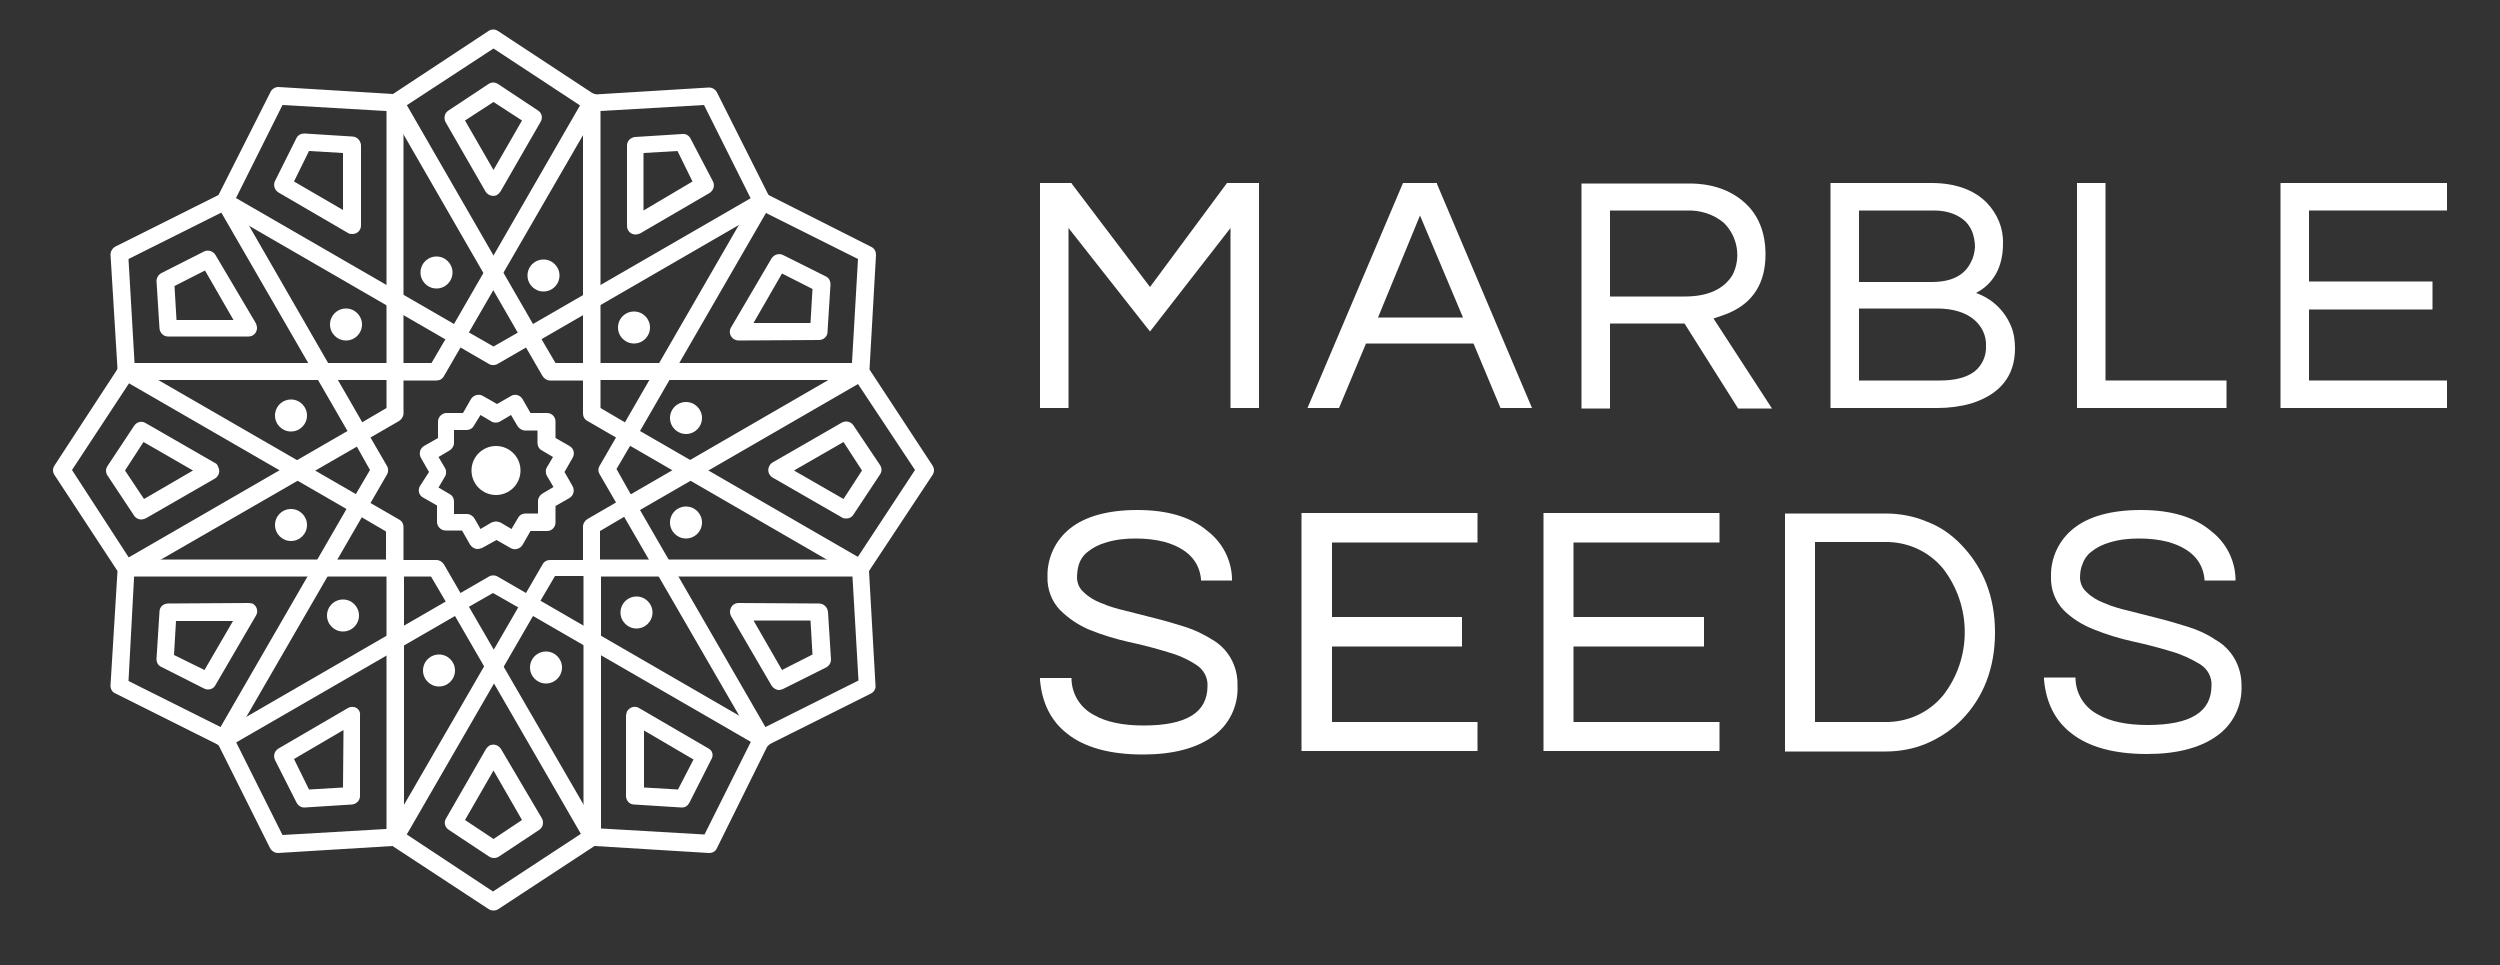 <?xml version="1.0" encoding="utf-8"?>
<!-- Generator: Adobe Illustrator 22.1.0, SVG Export Plug-In . SVG Version: 6.00 Build 0)  -->
<svg version="1.1" id="Capa_1" xmlns="http://www.w3.org/2000/svg" xmlns:xlink="http://www.w3.org/1999/xlink" x="0px" y="0px"
	 viewBox="0 0 500 193" style="enable-background:new 0 0 500 193;" xml:space="preserve">
<rect x="0" y="0" width="500" height="193" fill="#333333" stroke="none"/>
<style type="text/css">
	.st0{fill:#FFFFFF;}
</style>
<title>horizontal-white-transparent</title>
<polygon class="st0" points="230,57.4 214.4,36.8 214.3,36.6 208,36.6 208,81.6 213.7,81.6 213.7,45.6 230,66.3 246.1,45.6 
	246.1,81.6 251.8,81.6 251.8,36.6 245.4,36.6 "/>
<path class="st0" d="M287.4,36.6h-6.8l-19.1,45h6.3l5.4-12.9h21.5l5.4,12.9h6.3l-19-44.8L287.4,36.6z M292.6,63.5h-17l8.4-20.4
	L292.6,63.5z"/>
<path class="st0" d="M346,62.5c4.7-2.1,7.1-6,7.1-11.6c0-4.4-1.4-7.9-4.2-10.4s-6.5-3.8-11.1-3.8h-21.5v45h5.7v-17h14.9l10.6,16.8
	l0.1,0.2h6.8l-11.7-18C343.8,63.3,344.9,63,346,62.5z M322,42.1h15.3c2.7-0.1,5.3,0.7,7.4,2.4c2.8,2.7,3.6,7,1.8,10.5
	c-1.7,2.8-4.9,4.3-9.5,4.3h-15V42.1z"/>
<path class="st0" d="M395.2,58.6c3.6-1.9,5.4-5.3,5.4-9.9c0.1-3-1.1-5.9-3.2-8.1c-2.5-2.6-6.3-4-11.1-4h-20.2v45h21.4
	c2.3,0,4.6-0.3,6.7-0.9c5.8-1.8,8.8-5.5,8.8-11c0-1.5-0.2-3.1-0.8-4.5C400.9,62.1,398.4,59.7,395.2,58.6z M394.2,52.4
	c-1.3,2.7-3.9,4-7.9,4h-14.5V42.1h15c2.7,0,4.8,0.8,6.3,2.2c0.6,0.6,1.1,1.4,1.4,2.2c0.3,0.9,0.5,1.9,0.5,2.9
	C394.9,50.5,394.7,51.5,394.2,52.4z M371.8,61.7h15.6c3.2,0,5.8,0.8,7.5,2.3c1.5,1.3,2.4,3.2,2.3,5.2c0.1,2-0.8,3.9-2.3,5.1
	c-1.6,1.2-3.9,1.8-6.9,1.8h-16.2V61.7z"/>
<polygon class="st0" points="421.1,36.6 415.4,36.6 415.4,81.6 445.3,81.6 445.3,76.1 421.1,76.1 "/>
<polygon class="st0" points="456.1,81.6 489.4,81.6 489.4,76.1 461.8,76.1 461.8,61.9 486.5,61.9 486.5,56.3 461.8,56.3 461.8,42.1 
	489.4,42.1 489.4,36.6 456.1,36.6 "/>
<path class="st0" d="M242.4,127.9c-1.6-1-3.4-1.9-5.3-2.5c-1.9-0.6-3.9-1.2-5.9-1.7l-5.9-1.5c-1.7-0.4-3.5-0.9-5.1-1.6
	c-1.3-0.5-2.5-1.2-3.5-2.2c-0.8-0.7-1.2-1.6-1.3-2.7c0-1,0.1-2,0.4-2.9c0.3-0.9,0.9-1.8,1.7-2.4c1.1-0.9,2.3-1.5,3.7-1.9
	c1.9-0.6,3.9-0.8,5.9-0.8c2,0,4,0.2,5.9,0.7c4.4,1.3,6.8,3.7,7.2,7.4v0.3h6.2v-0.4c-0.1-3.7-1.9-7.2-4.9-9.5c-3.3-2.8-8-4.2-14-4.2
	s-10.5,1.3-13.5,3.7c-2.9,2.3-4.6,5.9-4.5,9.6c-0.1,2.5,0.8,4.9,2.5,6.7c1.7,1.7,3.8,3.1,6,4c2.5,1,5.1,1.8,7.8,2.4
	c2.8,0.6,5.4,1.3,7.7,2c2.1,0.6,4,1.4,5.8,2.6c1.4,0.9,2.3,2.5,2.2,4.2c0,5.3-4.2,7.9-12.8,7.9c-4.1,0-7.5-0.7-9.9-2.1
	c-2.7-1.4-4.4-4.1-4.5-7.1v-0.3H208v0.4c0.4,4.6,2.2,8.2,5.4,10.7c3.5,2.8,8.6,4.2,15.2,4.2c5.9,0,10.5-1.2,13.8-3.5
	c3.4-2.3,5.3-6.2,5.1-10.3C247.6,133.2,245.6,129.7,242.4,127.9z"/>
<polygon class="st0" points="260.3,150.2 295.5,150.2 295.5,144.4 266.4,144.4 266.4,129.3 292.4,129.3 292.4,123.4 266.4,123.4 
	266.4,108.5 295.5,108.5 295.5,102.6 260.3,102.6 "/>
<polygon class="st0" points="308.7,150.2 343.9,150.2 343.9,144.4 314.7,144.4 314.7,129.3 340.8,129.3 340.8,123.4 314.7,123.4 
	314.7,108.5 343.9,108.5 343.9,102.6 308.7,102.6 "/>
<path class="st0" d="M385.3,104.3c-2.6-1.1-5.4-1.6-8.2-1.6H357v47.6h20.1c2.8,0,5.6-0.5,8.2-1.6c2.6-1.1,5-2.7,7-4.7
	c4.4-4.5,6.7-10.4,6.7-17.5s-2.3-12.9-6.7-17.5C390.3,106.9,388,105.3,385.3,104.3z M363,108.4h13.9c4.5-0.1,8.8,1.8,11.7,5.3
	c5.8,7.5,5.8,18,0,25.4l0,0c-2.9,3.5-7.2,5.4-11.7,5.3H363V108.4z"/>
<path class="st0" d="M443,127.9c-1.6-1.1-3.4-1.9-5.3-2.5c-1.9-0.6-3.9-1.2-5.9-1.7l-5.9-1.5c-1.7-0.4-3.5-0.9-5.1-1.6
	c-1.3-0.5-2.5-1.2-3.5-2.2c-0.8-0.7-1.2-1.6-1.3-2.7c0-1,0.1-2,0.5-2.9c0.3-0.9,0.9-1.8,1.7-2.4c1.1-0.9,2.3-1.5,3.7-1.9
	c1.9-0.6,3.9-0.8,5.9-0.8c2,0,4,0.2,5.9,0.7c4.4,1.3,6.8,3.7,7.2,7.4v0.3h6.2v-0.4c-0.1-3.7-1.9-7.2-4.9-9.5c-3.3-2.8-8-4.2-14-4.2
	s-10.5,1.3-13.5,3.7c-2.9,2.3-4.6,5.9-4.5,9.6c-0.1,2.5,0.8,4.9,2.5,6.7c1.7,1.7,3.8,3,6.1,3.9c2.5,1,5.1,1.8,7.8,2.4
	c2.8,0.6,5.4,1.3,7.7,2c2.1,0.6,4,1.5,5.8,2.6c1.4,0.9,2.3,2.5,2.2,4.2c0,5.3-4.2,7.9-12.8,7.9c-4.1,0-7.5-0.7-9.9-2.1
	c-2.7-1.4-4.4-4.1-4.5-7.1v-0.3h-6.3v0.4c0.4,4.6,2.2,8.2,5.4,10.7c3.5,2.8,8.6,4.2,15.2,4.2c5.9,0,10.5-1.2,13.8-3.5
	c3.4-2.3,5.3-6.2,5.1-10.3C448.3,133.2,446.3,129.7,443,127.9z"/>
<path class="st0" d="M173.9,73.9l1.3-22.9c0-0.7-0.3-1.3-0.9-1.6L153.7,39l-10.3-20.5c-0.3-0.6-0.9-1-1.6-1l-22.9,1.4L99.6,6.2
	c-0.6-0.4-1.3-0.4-1.9,0L78.6,18.8l-22.9-1.4c-0.7,0-1.3,0.4-1.6,1L43.7,39L23.1,49.3c-0.6,0.3-1,1-1,1.6l1.4,22.9L10.9,93.1
	c-0.4,0.6-0.4,1.3,0,1.9l12.6,19.2l-1.4,22.9c0,0.7,0.3,1.3,1,1.6L43.7,149L54,169.6c0.3,0.6,1,1,1.6,1l22.9-1.4l19.2,12.6
	c0.3,0.2,0.6,0.3,1,0.3c0.4,0,0.7-0.1,1-0.3l19.2-12.6l22.9,1.4c0.7,0,1.3-0.3,1.6-1l10.2-20.6l20.6-10.3c0.6-0.3,1-1,0.9-1.6
	l-1.3-22.9L186.5,95c0.4-0.6,0.4-1.3,0-1.9L173.9,73.9z M170.7,112.7c-0.2,0.3-0.3,0.6-0.3,1l1.3,22.4l-20,10
	c-0.3,0.2-0.6,0.4-0.8,0.8l-10,20l-22.4-1.3c-0.4,0-0.7,0.1-1,0.3l-18.9,12.4L80,166c-0.3-0.2-0.6-0.3-1-0.3h-0.1L56.5,167l-10-20
	c-0.2-0.3-0.4-0.6-0.8-0.8l-20-10l1.2-22.4c0-0.4-0.1-0.7-0.3-1L14.4,94l12.3-18.7c0.2-0.3,0.3-0.7,0.3-1.1l-1.3-22.4l20-10
	c0.3-0.2,0.6-0.4,0.8-0.8l10-20l22.4,1.3c0.4,0,0.7-0.1,1-0.3L98.7,9.7L117.4,22c0.3,0.2,0.6,0.3,1,0.3l22.4-1.3l10,20
	c0.2,0.3,0.4,0.6,0.8,0.8l20,10l-1.3,22.4c0,0.4,0.1,0.7,0.3,1.1L183,94L170.7,112.7z"/>
<path class="st0" d="M126.4,85.3l-6.3-3.7v-7.3c0-0.9-0.8-1.7-1.7-1.7c0,0,0,0,0,0h-7.3l-3.7-6.3c-0.5-0.8-1.5-1.1-2.4-0.6l-6.3,3.6
	l-6.3-3.6c-0.8-0.5-1.9-0.2-2.4,0.6l-3.7,6.3H79c-0.9,0-1.7,0.8-1.7,1.7c0,0,0,0,0,0v7.3L71,85.3c-0.8,0.5-1.1,1.5-0.6,2.3
	c0,0,0,0,0,0L74,94l-3.7,6.3c-0.5,0.8-0.2,1.9,0.6,2.3c0,0,0,0,0,0l6.3,3.7v7.3c0,0.9,0.7,1.7,1.7,1.7h7.3l3.7,6.3
	c0.5,0.8,1.5,1.1,2.4,0.6l6.3-3.6l6.3,3.6c0.3,0.1,0.6,0.2,0.9,0.2c0.6,0,1.2-0.3,1.5-0.9l3.7-6.3h7.3c0.9,0,1.7-0.8,1.7-1.7
	c0,0,0,0,0,0v-7.3l6.3-3.7c0.8-0.5,1.1-1.5,0.6-2.3c0,0,0,0,0,0l-3.6-6.4l3.7-6.3C127.5,86.8,127.3,85.8,126.4,85.3
	C126.4,85.3,126.4,85.3,126.4,85.3z M119.9,94.8l3.3,5.7l-5.7,3.3c-0.5,0.3-0.9,0.9-0.9,1.5v6.7h-6.6c-0.6,0-1.2,0.3-1.5,0.9
	l-3.3,5.7l-5.7-3.3c-0.5-0.3-1.2-0.3-1.7,0l-5.7,3.3l-3.3-5.7c-0.3-0.5-0.9-0.9-1.5-0.9h-6.6v-6.6c0-0.6-0.3-1.2-0.9-1.5l-5.7-3.3
	l3.3-5.7c0.3-0.5,0.3-1.2,0-1.7l-3.3-5.7l5.7-3.3c0.5-0.3,0.9-0.9,0.9-1.5v-6.6h6.6c0.6,0,1.2-0.3,1.5-0.9l3.3-5.7l5.7,3.3
	c0.5,0.3,1.2,0.3,1.7,0l5.7-3.3l3.3,5.7c0.3,0.5,0.9,0.9,1.5,0.9h6.6v6.6c0,0.6,0.3,1.2,0.9,1.5l5.7,3.3l-3.3,5.7
	C119.6,93.7,119.6,94.3,119.9,94.8L119.9,94.8z"/>
<path class="st0" d="M119.2,19.1c-0.8-0.5-1.9-0.2-2.4,0.6l-26,45.1l-45-26c-0.8-0.5-1.9-0.2-2.4,0.6c-0.5,0.8-0.2,1.9,0.6,2.4
	l46.5,26.9c0.3,0.2,0.6,0.2,0.9,0.2c0.6,0,1.2-0.3,1.5-0.9l26.9-46.5C120.4,20.6,120.1,19.6,119.2,19.1
	C119.2,19.1,119.2,19.1,119.2,19.1z"/>
<path class="st0" d="M173,112.2l-45-26l26-45c0.5-0.8,0.2-1.9-0.6-2.4c-0.8-0.5-1.9-0.2-2.4,0.6l0,0L124.1,86
	c-0.5,0.8-0.2,1.9,0.6,2.4l46.5,26.9c0.3,0.1,0.6,0.2,0.9,0.2c1,0,1.7-0.8,1.7-1.7C173.9,113.1,173.6,112.5,173,112.2L173,112.2z"/>
<path class="st0" d="M153.3,146.3l-46.5-26.9c-0.8-0.5-1.9-0.2-2.3,0.6c0,0,0,0,0,0l-26.9,46.5c-0.5,0.8-0.2,1.9,0.6,2.4
	c0,0,0,0,0,0c0.3,0.2,0.6,0.2,0.9,0.2c0.6,0,1.2-0.3,1.5-0.9l26-45l45,26c0.8,0.5,1.9,0.2,2.4-0.6
	C154.4,147.8,154.1,146.8,153.3,146.3L153.3,146.3z"/>
<path class="st0" d="M72.7,99.7L26.1,72.8c-0.8-0.5-1.9-0.2-2.4,0.6c-0.5,0.8-0.2,1.9,0.6,2.4l45,26l-26,45
	c-0.5,0.8-0.2,1.9,0.6,2.4c0,0,0,0,0,0c0.3,0.2,0.6,0.2,0.9,0.2c0.6,0,1.2-0.3,1.5-0.9l26.9-46.5c0.2-0.4,0.3-0.9,0.2-1.3
	C73.3,100.3,73.1,99.9,72.7,99.7z"/>
<path class="st0" d="M107.6,22.1l-8-5.3c-0.6-0.4-1.3-0.4-1.9,0l-8,5.3c-0.8,0.5-1,1.5-0.6,2.3l8,13.9c0.5,0.8,1.5,1.1,2.3,0.7
	c0.3-0.2,0.5-0.4,0.7-0.7l8-13.9C108.6,23.6,108.4,22.6,107.6,22.1z M98.7,34L93,24.1l5.7-3.7l5.7,3.7L98.7,34z"/>
<path class="st0" d="M100.2,149.8c-0.5-0.8-1.5-1.1-2.3-0.7c-0.3,0.2-0.5,0.4-0.7,0.7l-8,13.9c-0.5,0.8-0.2,1.8,0.6,2.3l8,5.3
	c0.3,0.2,0.6,0.3,1,0.3c0.4,0,0.7-0.1,1-0.3l8-5.3c0.8-0.5,1-1.5,0.6-2.3L100.2,149.8z M98.7,167.8L93,164l5.7-9.9l5.7,9.9
	L98.7,167.8z"/>
<path class="st0" d="M170.7,85.1c-0.5-0.8-1.5-1-2.3-0.6l-13.9,8c-0.8,0.5-1.1,1.6-0.6,2.4c0.2,0.3,0.4,0.5,0.6,0.6l13.9,8
	c0.3,0.2,0.6,0.2,0.9,0.2c0.6,0,1.1-0.3,1.4-0.8l5.3-8c0.4-0.6,0.4-1.3,0-1.9L170.7,85.1z M168.7,99.8l-9.9-5.7l9.9-5.7l3.7,5.7
	L168.7,99.8z"/>
<path class="st0" d="M43,92.6l-13.9-8c-0.8-0.5-1.8-0.2-2.3,0.6l-5.3,8c-0.4,0.6-0.4,1.3,0,1.9l5.3,8c0.3,0.5,0.9,0.8,1.4,0.8
	c0.3,0,0.6-0.1,0.9-0.2l13.9-8c0.8-0.5,1.1-1.5,0.6-2.4C43.5,93,43.3,92.7,43,92.6L43,92.6z M28.8,99.8L25,94.1l3.7-5.7l9.9,5.7
	L28.8,99.8z"/>
<path class="st0" d="M70.4,27.3l-9.5-0.6c-0.7,0-1.3,0.3-1.6,0.9L55,36.2c-0.4,0.8-0.1,1.8,0.7,2.3l13.9,8.1
	c0.3,0.2,0.6,0.2,0.9,0.2c1,0,1.7-0.8,1.7-1.7c0,0,0,0,0,0V29C72.1,28.1,71.4,27.3,70.4,27.3z M58.8,36.3l3-6.1l6.8,0.4V42
	L58.8,36.3z"/>
<path class="st0" d="M141.7,149.7l-13.9-8.1c-0.8-0.5-1.9-0.2-2.4,0.7c-0.1,0.3-0.2,0.6-0.2,0.8v16.1c0,0.9,0.7,1.7,1.6,1.7l9.5,0.6
	h0.1c0.7,0,1.2-0.4,1.5-1l4.3-8.5C142.8,151.1,142.5,150.1,141.7,149.7z M135.6,157.9l-6.8-0.4v-11.4l9.9,5.8L135.6,157.9z"/>
<path class="st0" d="M49.7,120.6L49.7,120.6l-16.1,0.1c-0.9,0-1.7,0.7-1.7,1.6l-0.6,9.5c0,0.7,0.3,1.3,1,1.6l8.5,4.3
	c0.2,0.1,0.5,0.2,0.8,0.2c0.6,0,1.2-0.3,1.5-0.9l8.1-13.9c0.5-0.8,0.2-1.9-0.7-2.4C50.3,120.7,50,120.6,49.7,120.6L49.7,120.6z
	 M40.9,134l-6.1-3l0.4-6.8h11.4L40.9,134z"/>
<path class="st0" d="M43.1,51c-0.5-0.8-1.5-1.1-2.3-0.7l-8.5,4.3c-0.6,0.3-1,1-1,1.6l0.6,9.5c0.1,0.9,0.8,1.6,1.7,1.6h16.1l0,0
	c1,0,1.7-0.8,1.7-1.7c0-0.3-0.1-0.6-0.2-0.9L43.1,51z M35.3,64l-0.4-6.8l6.1-3.1l5.7,9.9L35.3,64z"/>
<path class="st0" d="M163.8,120.7l-16.1-0.1l0,0c-1,0-1.7,0.8-1.7,1.8c0,0.3,0.1,0.6,0.2,0.8l8.1,13.9c0.3,0.5,0.9,0.9,1.5,0.9
	c0.3,0,0.5-0.1,0.8-0.2l8.6-4.3c0.6-0.3,1-0.9,1-1.6l-0.6-9.5C165.5,121.4,164.7,120.7,163.8,120.7z M156.4,134l-5.7-9.9h11.4
	l0.4,6.8L156.4,134z"/>
<path class="st0" d="M138.1,27.7c-0.3-0.6-1-1-1.6-0.9l-9.5,0.6c-0.9,0.1-1.6,0.8-1.6,1.7v16.1c0,0.9,0.7,1.7,1.7,1.7
	c0.3,0,0.6-0.1,0.9-0.2l13.9-8.1c0.8-0.5,1.1-1.5,0.7-2.3L138.1,27.7z M128.7,42.1V30.6l6.8-0.4l3,6.1L128.7,42.1z"/>
<path class="st0" d="M71.3,141.6c-0.5-0.3-1.2-0.3-1.7,0l-13.9,8.1c-0.8,0.5-1.1,1.4-0.7,2.3l4.3,8.5c0.3,0.6,0.9,1,1.5,1h0.1
	l9.5-0.6c0.9-0.1,1.6-0.8,1.6-1.7v-16.1C72.1,142.5,71.8,141.9,71.3,141.6z M68.6,157.5l-6.8,0.4l-3-6.1l9.9-5.8L68.6,157.5z"/>
<path class="st0" d="M79,18.9c-0.9,0-1.7,0.8-1.7,1.7c0,0,0,0,0,0v52h-52c-1,0-1.7,0.8-1.7,1.7c0,1,0.8,1.7,1.7,1.7H79
	c1,0,1.7-0.8,1.7-1.7V20.6C80.7,19.6,80,18.9,79,18.9C79,18.9,79,18.9,79,18.9z"/>
<path class="st0" d="M172.1,72.6h-52v-52c0.1-1-0.6-1.8-1.6-1.9c-1-0.1-1.8,0.6-1.9,1.6c0,0.1,0,0.2,0,0.3v53.7c0,1,0.8,1.7,1.7,1.7
	h53.7c1,0,1.7-0.8,1.7-1.7C173.9,73.4,173.1,72.6,172.1,72.6L172.1,72.6L172.1,72.6z"/>
<path class="st0" d="M172.1,111.9h-53.7c-1,0-1.7,0.8-1.7,1.7l0,0v53.7c-0.1,1,0.6,1.8,1.6,1.9s1.8-0.6,1.9-1.6c0-0.1,0-0.2,0-0.3
	v-52h52c1,0,1.7-0.8,1.7-1.7C173.8,112.7,173,112,172.1,111.9L172.1,111.9z"/>
<path class="st0" d="M79,111.9H25.3c-1,0-1.7,0.8-1.7,1.7c0,1,0.8,1.7,1.7,1.7h52v52c-0.1,1,0.6,1.8,1.6,1.9s1.8-0.6,1.9-1.6
	c0-0.1,0-0.2,0-0.3v-53.7C80.7,112.7,80,111.9,79,111.9L79,111.9z"/>
<path class="st0" d="M151.6,38.8l-45,26l-26-45.1c-0.5-0.8-1.5-1.1-2.4-0.6c-0.8,0.5-1.1,1.5-0.6,2.4L104.4,68
	c0.3,0.5,0.9,0.9,1.5,0.9c0.3,0,0.6-0.1,0.9-0.2l46.5-26.9c0.8-0.5,1.1-1.5,0.6-2.4C153.5,38.6,152.4,38.3,151.6,38.8z"/>
<path class="st0" d="M171.2,72.8l-46.5,26.9c-0.4,0.2-0.7,0.6-0.8,1.1c-0.1,0.4-0.1,0.9,0.2,1.3l26.9,46.5c0.3,0.5,0.9,0.9,1.5,0.9
	c0.3,0,0.6-0.1,0.9-0.2c0.8-0.5,1.1-1.5,0.6-2.3c0,0,0,0,0,0l-26-45l45-26c0.8-0.5,1.1-1.5,0.6-2.3c0,0,0,0,0,0
	C173.1,72.7,172.1,72.4,171.2,72.8z"/>
<path class="st0" d="M93,120c-0.5-0.8-1.5-1.1-2.3-0.6c0,0,0,0,0,0l-46.5,26.9c-0.8,0.5-1.1,1.5-0.6,2.3c0,0,0,0,0,0
	c0.5,0.8,1.5,1.1,2.4,0.6l45-26l26,45c0.3,0.5,0.9,0.9,1.5,0.9c0.3,0,0.6-0.1,0.9-0.2c0.8-0.5,1.1-1.5,0.6-2.3c0,0,0,0,0,0L93,120z"
	/>
<path class="st0" d="M46.5,39.4c-0.5-0.8-1.5-1.1-2.4-0.6c-0.8,0.5-1.1,1.5-0.6,2.4l26,45l-45,26c-0.8,0.5-1.1,1.5-0.6,2.4
	c0.3,0.5,0.9,0.8,1.5,0.9c0.3,0,0.6-0.1,0.9-0.2l46.5-26.8c0.4-0.2,0.7-0.6,0.8-1.1c0.1-0.4,0.1-0.9-0.2-1.3L46.5,39.4z"/>
<path class="st0" d="M113.9,89.2l-2.8-1.6v-3.3c0-1-0.8-1.7-1.7-1.7h-3.3l-1.6-2.8c-0.5-0.8-1.5-1.1-2.3-0.6c0,0,0,0,0,0l-2.8,1.6
	l-2.8-1.6c-0.8-0.5-1.9-0.2-2.4,0.6c0,0,0,0,0,0l-1.6,2.8h-3.3c-0.9,0-1.7,0.8-1.7,1.7c0,0,0,0,0,0v3.3l-2.8,1.6
	c-0.8,0.5-1.1,1.5-0.6,2.4l1.6,2.8L84,97.2c-0.5,0.8-0.2,1.9,0.6,2.3c0,0,0,0,0,0l2.8,1.6v3.3c0,0.9,0.8,1.7,1.7,1.7c0,0,0,0,0,0
	h3.3l1.6,2.8c0.3,0.5,0.9,0.9,1.5,0.9c0.3,0,0.6-0.1,0.9-0.2l2.9-1.6l2.8,1.6c0.8,0.5,1.9,0.2,2.4-0.6l1.6-2.8h3.3
	c1,0,1.7-0.8,1.7-1.7v-3.3l2.8-1.6c0.8-0.5,1.1-1.5,0.6-2.4l-1.6-2.8l1.6-2.8C115,90.8,114.8,89.7,113.9,89.2
	C113.9,89.2,113.9,89.2,113.9,89.2z M109.4,95.2l1.3,2.2l-2.2,1.3c-0.5,0.3-0.9,0.9-0.9,1.5v2.5h-2.5c-0.6,0-1.2,0.3-1.5,0.9
	l-1.3,2.2l-2.2-1.3c-0.3-0.1-0.6-0.2-0.9-0.2c-0.3,0-0.6,0.1-0.9,0.2l-2.2,1.3l-1.2-2.1c-0.3-0.5-0.9-0.9-1.5-0.9h-2.6v-2.5
	c0-0.6-0.3-1.2-0.9-1.5l-2.2-1.3l1.3-2.2c0.3-0.5,0.3-1.2,0-1.7l-1.3-2.2l2.2-1.3c0.5-0.3,0.9-0.9,0.9-1.5V86h2.5
	c0.6,0,1.2-0.3,1.5-0.9l1.3-2.1l2.2,1.3c0.5,0.3,1.2,0.3,1.7,0l2.2-1.3l1.3,2.2c0.3,0.5,0.9,0.9,1.5,0.9h2.5v2.5
	c0,0.6,0.3,1.2,0.9,1.5l2.2,1.3l-1.3,2.2C109.1,94,109.1,94.7,109.4,95.2L109.4,95.2z"/>
<path class="st0" d="M146.2,65.5c-0.5,0.8-0.2,1.9,0.7,2.4c0.3,0.1,0.5,0.2,0.8,0.2l0,0l16.1-0.1c0.9,0,1.7-0.7,1.7-1.6l0.6-9.5
	c0-0.7-0.3-1.3-0.9-1.6l-8.6-4.3c-0.8-0.4-1.8-0.1-2.3,0.7L146.2,65.5z M150.7,64.6l5.7-9.9l6.1,3.1l-0.4,6.8L150.7,64.6z"/>
<circle class="st0" cx="99.2" cy="94.1" r="4.9"/>
<circle class="st0" cx="137.2" cy="83.6" r="3.2"/>
<circle class="st0" cx="137.2" cy="104.5" r="3.2"/>
<circle class="st0" cx="127.3" cy="122.5" r="3.2"/>
<circle class="st0" cx="68.6" cy="123.1" r="3.2"/>
<circle class="st0" cx="109.2" cy="133.5" r="3.2"/>
<circle class="st0" cx="58.2" cy="105" r="3.2"/>
<circle class="st0" cx="58.2" cy="83.1" r="3.2"/>
<circle class="st0" cx="69.2" cy="64.9" r="3.2"/>
<circle class="st0" cx="87.3" cy="54.5" r="3.2"/>
<circle class="st0" cx="87.8" cy="134.1" r="3.2"/>
<circle class="st0" cx="108.7" cy="55.1" r="3.2"/>
<circle class="st0" cx="126.8" cy="65.5" r="3.2"/>
</svg>
